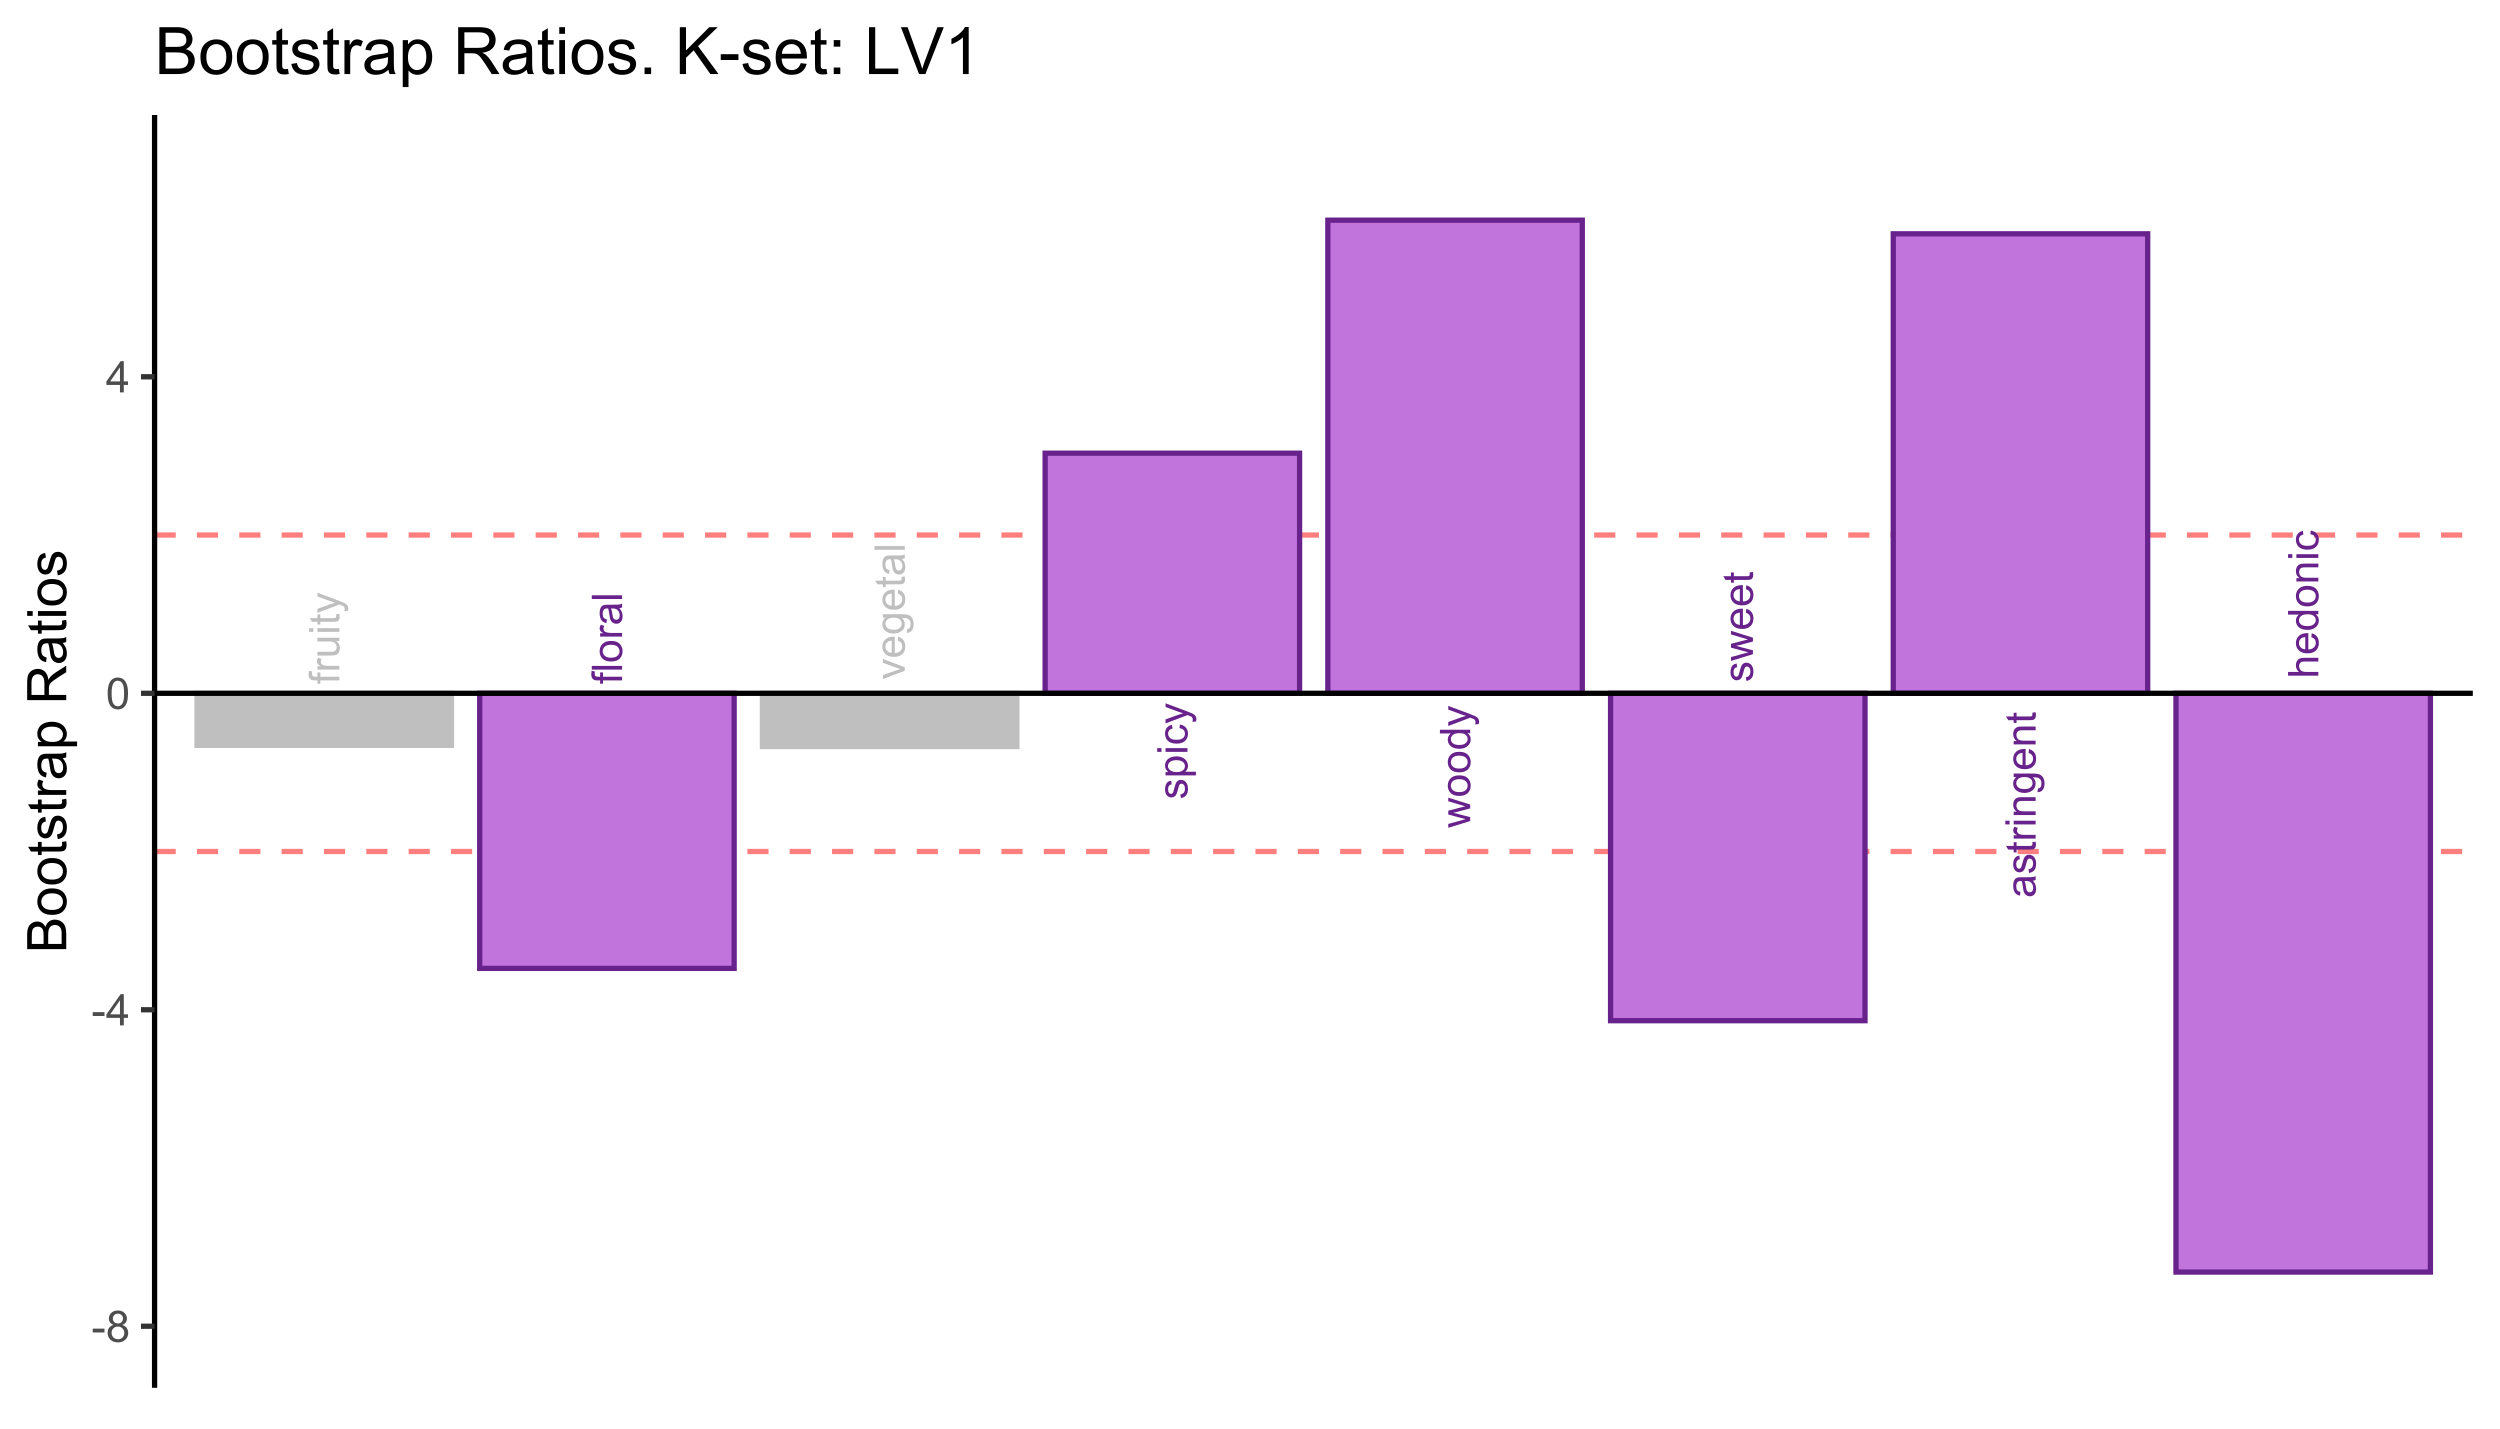 <?xml version="1.0" encoding="UTF-8"?>
<svg xmlns="http://www.w3.org/2000/svg" xmlns:xlink="http://www.w3.org/1999/xlink" width="504pt" height="288pt" viewBox="0 0 504 288" version="1.1">
<defs>
<g>
<symbol overflow="visible" id="glyph0-0">
<path style="stroke:none;" d="M 0 -1.066 L -5.336 -1.066 L -5.336 -5.336 L 0 -5.336 Z M -0.133 -1.199 L -0.133 -5.203 L -5.203 -5.203 L -5.203 -1.199 Z M -0.133 -1.199 "/>
</symbol>
<symbol overflow="visible" id="glyph0-1">
<path style="stroke:none;" d="M 0 -0.742 L -3.844 -0.742 L -3.844 -0.078 L -4.426 -0.078 L -4.426 -0.742 L -4.898 -0.742 C -5.195 -0.738 -5.414 -0.766 -5.559 -0.82 C -5.75 -0.891 -5.906 -1.016 -6.031 -1.203 C -6.148 -1.383 -6.211 -1.641 -6.215 -1.969 C -6.211 -2.18 -6.188 -2.41 -6.141 -2.668 L -5.484 -2.555 C -5.512 -2.398 -5.523 -2.25 -5.527 -2.113 C -5.523 -1.883 -5.477 -1.723 -5.379 -1.629 C -5.281 -1.535 -5.098 -1.488 -4.836 -1.488 L -4.426 -1.488 L -4.426 -2.352 L -3.844 -2.352 L -3.844 -1.488 L 0 -1.488 Z M 0 -0.742 "/>
</symbol>
<symbol overflow="visible" id="glyph0-2">
<path style="stroke:none;" d="M 0 -0.555 L -4.426 -0.555 L -4.426 -1.23 L -3.754 -1.23 C -4.066 -1.402 -4.273 -1.559 -4.375 -1.707 C -4.473 -1.848 -4.523 -2.008 -4.527 -2.188 C -4.523 -2.438 -4.441 -2.695 -4.285 -2.961 L -3.59 -2.699 C -3.695 -2.516 -3.75 -2.332 -3.75 -2.152 C -3.75 -1.984 -3.699 -1.836 -3.602 -1.707 C -3.504 -1.574 -3.367 -1.484 -3.191 -1.43 C -2.922 -1.344 -2.629 -1.301 -2.316 -1.305 L 0 -1.305 Z M 0 -0.555 "/>
</symbol>
<symbol overflow="visible" id="glyph0-3">
<path style="stroke:none;" d="M 0 -3.465 L -0.648 -3.465 C -0.148 -3.113 0.098 -2.645 0.102 -2.059 C 0.098 -1.793 0.051 -1.551 -0.047 -1.328 C -0.148 -1.098 -0.273 -0.93 -0.426 -0.824 C -0.578 -0.711 -0.766 -0.633 -0.984 -0.594 C -1.129 -0.559 -1.359 -0.543 -1.684 -0.547 L -4.426 -0.547 L -4.426 -1.297 L -1.973 -1.297 C -1.578 -1.293 -1.312 -1.309 -1.18 -1.344 C -0.977 -1.387 -0.824 -1.488 -0.715 -1.641 C -0.602 -1.793 -0.543 -1.98 -0.547 -2.207 C -0.543 -2.43 -0.602 -2.641 -0.719 -2.84 C -0.832 -3.035 -0.988 -3.176 -1.188 -3.258 C -1.387 -3.34 -1.676 -3.379 -2.055 -3.383 L -4.426 -3.383 L -4.426 -4.133 L 0 -4.133 Z M 0 -3.465 "/>
</symbol>
<symbol overflow="visible" id="glyph0-4">
<path style="stroke:none;" d="M -5.246 -0.566 L -6.109 -0.566 L -6.109 -1.316 L -5.246 -1.316 Z M 0 -0.566 L -4.426 -0.566 L -4.426 -1.316 L 0 -1.316 Z M 0 -0.566 "/>
</symbol>
<symbol overflow="visible" id="glyph0-5">
<path style="stroke:none;" d="M -0.672 -2.199 L -0.008 -2.309 C 0.039 -2.098 0.059 -1.906 0.059 -1.742 C 0.059 -1.465 0.016 -1.254 -0.07 -1.105 C -0.156 -0.953 -0.27 -0.848 -0.41 -0.789 C -0.551 -0.727 -0.844 -0.695 -1.297 -0.699 L -3.844 -0.699 L -3.844 -0.148 L -4.426 -0.148 L -4.426 -0.699 L -5.523 -0.699 L -5.973 -1.445 L -4.426 -1.445 L -4.426 -2.199 L -3.844 -2.199 L -3.844 -1.445 L -1.254 -1.445 C -1.039 -1.441 -0.898 -1.453 -0.84 -1.484 C -0.777 -1.508 -0.73 -1.551 -0.695 -1.613 C -0.656 -1.668 -0.637 -1.754 -0.641 -1.871 C -0.637 -1.949 -0.648 -2.059 -0.672 -2.199 Z M -0.672 -2.199 "/>
</symbol>
<symbol overflow="visible" id="glyph0-6">
<path style="stroke:none;" d="M 1.703 -0.531 L 1 -0.445 C 1.043 -0.609 1.066 -0.75 1.066 -0.875 C 1.066 -1.039 1.035 -1.172 0.98 -1.273 C 0.922 -1.371 0.848 -1.453 0.75 -1.52 C 0.672 -1.566 0.484 -1.645 0.191 -1.75 C 0.148 -1.762 0.086 -1.785 0.008 -1.816 L -4.426 -0.137 L -4.426 -0.945 L -1.863 -1.867 C -1.535 -1.984 -1.191 -2.09 -0.836 -2.188 C -1.18 -2.27 -1.516 -2.375 -1.848 -2.496 L -4.426 -3.441 L -4.426 -4.191 L 0.074 -2.508 C 0.559 -2.328 0.895 -2.188 1.078 -2.09 C 1.324 -1.953 1.504 -1.801 1.621 -1.629 C 1.734 -1.457 1.793 -1.25 1.797 -1.012 C 1.793 -0.867 1.762 -0.707 1.703 -0.531 Z M 1.703 -0.531 "/>
</symbol>
<symbol overflow="visible" id="glyph0-7">
<path style="stroke:none;" d="M 0 -0.547 L -6.109 -0.547 L -6.109 -1.297 L 0 -1.297 Z M 0 -0.547 "/>
</symbol>
<symbol overflow="visible" id="glyph0-8">
<path style="stroke:none;" d="M -2.215 -0.285 C -3.031 -0.281 -3.637 -0.508 -4.035 -0.969 C -4.359 -1.344 -4.523 -1.809 -4.527 -2.359 C -4.523 -2.965 -4.324 -3.461 -3.93 -3.852 C -3.527 -4.234 -2.977 -4.43 -2.277 -4.43 C -1.703 -4.43 -1.254 -4.344 -0.93 -4.172 C -0.602 -4 -0.348 -3.75 -0.168 -3.426 C 0.012 -3.098 0.098 -2.742 0.102 -2.359 C 0.098 -1.738 -0.098 -1.238 -0.496 -0.855 C -0.891 -0.473 -1.465 -0.281 -2.215 -0.285 Z M -2.215 -1.055 C -1.645 -1.055 -1.219 -1.176 -0.938 -1.426 C -0.656 -1.668 -0.516 -1.98 -0.516 -2.359 C -0.516 -2.73 -0.656 -3.039 -0.941 -3.289 C -1.223 -3.531 -1.656 -3.656 -2.238 -3.66 C -2.785 -3.656 -3.199 -3.531 -3.48 -3.285 C -3.762 -3.035 -3.902 -2.727 -3.906 -2.359 C -3.902 -1.98 -3.762 -1.668 -3.484 -1.426 C -3.199 -1.176 -2.777 -1.055 -2.215 -1.055 Z M -2.215 -1.055 "/>
</symbol>
<symbol overflow="visible" id="glyph0-9">
<path style="stroke:none;" d="M -0.547 -3.449 C -0.305 -3.172 -0.137 -2.906 -0.043 -2.648 C 0.055 -2.391 0.098 -2.113 0.102 -1.82 C 0.098 -1.332 -0.016 -0.957 -0.254 -0.699 C -0.488 -0.434 -0.793 -0.305 -1.168 -0.309 C -1.379 -0.305 -1.578 -0.355 -1.762 -0.457 C -1.938 -0.555 -2.082 -0.684 -2.191 -0.844 C -2.301 -1 -2.383 -1.18 -2.438 -1.383 C -2.477 -1.531 -2.512 -1.754 -2.551 -2.051 C -2.621 -2.656 -2.707 -3.102 -2.809 -3.387 C -2.91 -3.391 -2.977 -3.391 -3.004 -3.395 C -3.309 -3.391 -3.523 -3.32 -3.652 -3.18 C -3.816 -2.984 -3.902 -2.699 -3.906 -2.324 C -3.902 -1.969 -3.84 -1.707 -3.719 -1.543 C -3.594 -1.371 -3.375 -1.25 -3.062 -1.172 L -3.164 -0.438 C -3.477 -0.504 -3.727 -0.613 -3.922 -0.766 C -4.113 -0.918 -4.266 -1.141 -4.371 -1.43 C -4.473 -1.719 -4.523 -2.051 -4.527 -2.434 C -4.523 -2.809 -4.477 -3.117 -4.391 -3.355 C -4.297 -3.59 -4.188 -3.762 -4.055 -3.875 C -3.922 -3.984 -3.75 -4.062 -3.547 -4.109 C -3.414 -4.133 -3.184 -4.148 -2.855 -4.148 L -1.855 -4.148 C -1.156 -4.148 -0.715 -4.164 -0.531 -4.195 C -0.344 -4.227 -0.168 -4.289 0 -4.383 L 0 -3.602 C -0.156 -3.52 -0.336 -3.469 -0.547 -3.449 Z M -2.223 -3.387 C -2.105 -3.113 -2.012 -2.703 -1.938 -2.164 C -1.891 -1.852 -1.84 -1.633 -1.785 -1.508 C -1.727 -1.375 -1.645 -1.277 -1.543 -1.211 C -1.434 -1.141 -1.316 -1.105 -1.188 -1.109 C -0.984 -1.105 -0.816 -1.184 -0.688 -1.336 C -0.551 -1.484 -0.484 -1.703 -0.488 -2 C -0.484 -2.285 -0.547 -2.543 -0.676 -2.77 C -0.801 -2.992 -0.977 -3.16 -1.195 -3.27 C -1.363 -3.348 -1.613 -3.387 -1.945 -3.387 Z M -2.223 -3.387 "/>
</symbol>
<symbol overflow="visible" id="glyph0-10">
<path style="stroke:none;" d="M 0 -1.793 L -4.426 -0.109 L -4.426 -0.898 L -1.777 -1.852 C -1.488 -1.953 -1.191 -2.047 -0.883 -2.133 C -1.113 -2.199 -1.395 -2.293 -1.727 -2.414 L -4.426 -3.398 L -4.426 -4.168 L 0 -2.492 Z M 0 -1.793 "/>
</symbol>
<symbol overflow="visible" id="glyph0-11">
<path style="stroke:none;" d="M -1.426 -3.594 L -1.328 -4.367 C -0.871 -4.242 -0.52 -4.016 -0.273 -3.688 C -0.023 -3.352 0.098 -2.93 0.102 -2.422 C 0.098 -1.77 -0.098 -1.258 -0.496 -0.879 C -0.895 -0.5 -1.453 -0.309 -2.176 -0.312 C -2.918 -0.309 -3.496 -0.5 -3.91 -0.887 C -4.316 -1.27 -4.523 -1.77 -4.527 -2.379 C -4.523 -2.973 -4.32 -3.457 -3.922 -3.832 C -3.516 -4.207 -2.949 -4.395 -2.223 -4.395 C -2.176 -4.395 -2.109 -4.391 -2.02 -4.391 L -2.02 -1.086 C -1.531 -1.109 -1.16 -1.25 -0.902 -1.5 C -0.645 -1.746 -0.516 -2.055 -0.516 -2.426 C -0.516 -2.699 -0.586 -2.934 -0.73 -3.129 C -0.875 -3.324 -1.105 -3.477 -1.426 -3.594 Z M -2.637 -1.129 L -2.637 -3.602 C -3.008 -3.566 -3.285 -3.473 -3.477 -3.316 C -3.762 -3.078 -3.906 -2.766 -3.91 -2.387 C -3.906 -2.039 -3.793 -1.75 -3.562 -1.52 C -3.332 -1.281 -3.023 -1.152 -2.637 -1.129 Z M -2.637 -1.129 "/>
</symbol>
<symbol overflow="visible" id="glyph0-12">
<path style="stroke:none;" d="M 0.367 -0.426 L 0.477 -1.156 C 0.695 -1.18 0.859 -1.266 0.969 -1.41 C 1.102 -1.594 1.172 -1.848 1.176 -2.172 C 1.172 -2.516 1.102 -2.781 0.965 -2.973 C 0.824 -3.16 0.629 -3.289 0.383 -3.359 C 0.227 -3.395 -0.09 -3.414 -0.578 -3.414 C -0.191 -3.082 0 -2.672 0 -2.188 C 0 -1.574 -0.219 -1.105 -0.656 -0.773 C -1.094 -0.438 -1.621 -0.27 -2.238 -0.273 C -2.66 -0.27 -3.047 -0.348 -3.406 -0.504 C -3.758 -0.656 -4.035 -0.875 -4.234 -1.168 C -4.426 -1.457 -4.523 -1.801 -4.527 -2.191 C -4.523 -2.715 -4.312 -3.145 -3.895 -3.484 L -4.426 -3.484 L -4.426 -4.176 L -0.602 -4.176 C 0.09 -4.172 0.574 -4.102 0.863 -3.965 C 1.148 -3.82 1.379 -3.598 1.547 -3.297 C 1.711 -2.992 1.793 -2.617 1.797 -2.176 C 1.793 -1.645 1.672 -1.219 1.438 -0.895 C 1.195 -0.57 0.84 -0.414 0.367 -0.426 Z M -2.293 -1.047 C -1.707 -1.043 -1.285 -1.156 -1.02 -1.391 C -0.754 -1.617 -0.621 -1.906 -0.621 -2.258 C -0.621 -2.602 -0.754 -2.891 -1.02 -3.125 C -1.285 -3.355 -1.699 -3.473 -2.266 -3.477 C -2.805 -3.473 -3.215 -3.352 -3.492 -3.113 C -3.766 -2.871 -3.902 -2.582 -3.906 -2.246 C -3.902 -1.91 -3.766 -1.629 -3.5 -1.395 C -3.227 -1.16 -2.824 -1.043 -2.293 -1.047 Z M -2.293 -1.047 "/>
</symbol>
<symbol overflow="visible" id="glyph0-13">
<path style="stroke:none;" d="M -1.32 -0.262 L -1.438 -1.004 C -1.137 -1.043 -0.91 -1.16 -0.754 -1.352 C -0.594 -1.539 -0.516 -1.805 -0.516 -2.152 C -0.516 -2.492 -0.586 -2.75 -0.727 -2.918 C -0.867 -3.082 -1.031 -3.164 -1.223 -3.168 C -1.391 -3.164 -1.523 -3.09 -1.621 -2.945 C -1.688 -2.84 -1.773 -2.586 -1.875 -2.18 C -2.012 -1.629 -2.129 -1.246 -2.234 -1.035 C -2.332 -0.82 -2.473 -0.66 -2.656 -0.551 C -2.832 -0.441 -3.031 -0.387 -3.25 -0.387 C -3.445 -0.387 -3.629 -0.43 -3.797 -0.523 C -3.965 -0.609 -4.105 -0.734 -4.219 -0.891 C -4.305 -1.008 -4.375 -1.164 -4.438 -1.367 C -4.492 -1.566 -4.523 -1.785 -4.527 -2.016 C -4.523 -2.363 -4.473 -2.668 -4.375 -2.93 C -4.273 -3.191 -4.137 -3.383 -3.969 -3.512 C -3.797 -3.633 -3.57 -3.723 -3.285 -3.773 L -3.184 -3.039 C -3.41 -3.004 -3.59 -2.906 -3.719 -2.746 C -3.844 -2.586 -3.906 -2.359 -3.91 -2.07 C -3.906 -1.723 -3.852 -1.477 -3.738 -1.332 C -3.621 -1.184 -3.488 -1.113 -3.34 -1.113 C -3.238 -1.113 -3.148 -1.141 -3.074 -1.203 C -2.992 -1.262 -2.926 -1.359 -2.875 -1.492 C -2.848 -1.566 -2.785 -1.789 -2.684 -2.156 C -2.543 -2.684 -2.426 -3.051 -2.336 -3.266 C -2.242 -3.473 -2.109 -3.637 -1.941 -3.758 C -1.766 -3.875 -1.555 -3.938 -1.301 -3.938 C -1.051 -3.938 -0.812 -3.863 -0.594 -3.719 C -0.367 -3.57 -0.195 -3.359 -0.078 -3.086 C 0.043 -2.809 0.098 -2.5 0.102 -2.156 C 0.098 -1.578 -0.02 -1.137 -0.258 -0.84 C -0.496 -0.535 -0.848 -0.344 -1.32 -0.262 Z M -1.32 -0.262 "/>
</symbol>
<symbol overflow="visible" id="glyph0-14">
<path style="stroke:none;" d="M 1.695 -0.562 L -4.426 -0.562 L -4.426 -1.246 L -3.852 -1.246 C -4.07 -1.406 -4.238 -1.59 -4.355 -1.793 C -4.465 -1.996 -4.523 -2.242 -4.527 -2.531 C -4.523 -2.906 -4.426 -3.238 -4.234 -3.531 C -4.035 -3.816 -3.762 -4.035 -3.41 -4.184 C -3.055 -4.332 -2.664 -4.406 -2.246 -4.406 C -1.789 -4.406 -1.383 -4.324 -1.023 -4.16 C -0.66 -3.996 -0.383 -3.758 -0.188 -3.453 C 0.004 -3.141 0.098 -2.816 0.102 -2.477 C 0.098 -2.223 0.051 -1.996 -0.055 -1.801 C -0.156 -1.598 -0.293 -1.438 -0.457 -1.312 L 1.695 -1.312 Z M -2.188 -1.242 C -1.613 -1.242 -1.191 -1.355 -0.922 -1.586 C -0.648 -1.816 -0.516 -2.098 -0.516 -2.426 C -0.516 -2.758 -0.656 -3.043 -0.938 -3.281 C -1.219 -3.516 -1.656 -3.633 -2.25 -3.637 C -2.812 -3.633 -3.234 -3.516 -3.516 -3.289 C -3.797 -3.055 -3.938 -2.781 -3.938 -2.461 C -3.938 -2.141 -3.785 -1.855 -3.488 -1.609 C -3.188 -1.363 -2.754 -1.242 -2.188 -1.242 Z M -2.188 -1.242 "/>
</symbol>
<symbol overflow="visible" id="glyph0-15">
<path style="stroke:none;" d="M -1.621 -3.449 L -1.527 -4.188 C -1.016 -4.105 -0.617 -3.898 -0.328 -3.566 C -0.043 -3.234 0.098 -2.828 0.102 -2.348 C 0.098 -1.738 -0.098 -1.25 -0.492 -0.883 C -0.887 -0.512 -1.453 -0.328 -2.195 -0.332 C -2.672 -0.328 -3.09 -0.406 -3.449 -0.57 C -3.805 -0.727 -4.074 -0.969 -4.258 -1.293 C -4.434 -1.617 -4.523 -1.969 -4.527 -2.352 C -4.523 -2.828 -4.402 -3.223 -4.16 -3.527 C -3.918 -3.832 -3.57 -4.027 -3.125 -4.117 L -3.012 -3.387 C -3.309 -3.316 -3.531 -3.191 -3.684 -3.02 C -3.832 -2.84 -3.906 -2.629 -3.91 -2.379 C -3.906 -2 -3.773 -1.691 -3.504 -1.457 C -3.23 -1.219 -2.801 -1.102 -2.219 -1.105 C -1.621 -1.102 -1.188 -1.215 -0.918 -1.445 C -0.648 -1.672 -0.516 -1.969 -0.516 -2.34 C -0.516 -2.629 -0.605 -2.875 -0.785 -3.074 C -0.965 -3.27 -1.242 -3.395 -1.621 -3.449 Z M -1.621 -3.449 "/>
</symbol>
<symbol overflow="visible" id="glyph0-16">
<path style="stroke:none;" d="M 0 -1.379 L -4.426 -0.023 L -4.426 -0.801 L -1.871 -1.504 L -0.922 -1.766 C -0.965 -1.773 -1.27 -1.852 -1.832 -1.996 L -4.426 -2.699 L -4.426 -3.473 L -1.859 -4.133 L -1.012 -4.355 L -1.867 -4.609 L -4.426 -5.367 L -4.426 -6.098 L 0 -4.715 L 0 -3.934 L -2.652 -3.23 L -3.406 -3.059 L 0 -2.164 Z M 0 -1.379 "/>
</symbol>
<symbol overflow="visible" id="glyph0-17">
<path style="stroke:none;" d="M 0 -3.434 L -0.559 -3.434 C -0.117 -3.152 0.098 -2.738 0.102 -2.195 C 0.098 -1.84 0.004 -1.516 -0.191 -1.223 C -0.383 -0.926 -0.656 -0.695 -1.008 -0.535 C -1.355 -0.371 -1.754 -0.293 -2.207 -0.293 C -2.648 -0.293 -3.051 -0.363 -3.41 -0.512 C -3.77 -0.656 -4.043 -0.879 -4.238 -1.176 C -4.426 -1.469 -4.523 -1.797 -4.527 -2.164 C -4.523 -2.426 -4.465 -2.664 -4.355 -2.875 C -4.238 -3.082 -4.094 -3.25 -3.918 -3.383 L -6.109 -3.383 L -6.109 -4.129 L 0 -4.129 Z M -2.207 -1.062 C -1.641 -1.059 -1.219 -1.18 -0.938 -1.422 C -0.656 -1.66 -0.516 -1.941 -0.516 -2.266 C -0.516 -2.59 -0.648 -2.867 -0.918 -3.102 C -1.184 -3.328 -1.594 -3.445 -2.145 -3.445 C -2.75 -3.445 -3.195 -3.328 -3.48 -3.094 C -3.762 -2.859 -3.902 -2.57 -3.906 -2.234 C -3.902 -1.898 -3.766 -1.621 -3.496 -1.398 C -3.223 -1.172 -2.793 -1.059 -2.207 -1.062 Z M -2.207 -1.062 "/>
</symbol>
<symbol overflow="visible" id="glyph0-18">
<path style="stroke:none;" d="M 0 -0.562 L -4.426 -0.562 L -4.426 -1.238 L -3.797 -1.238 C -4.281 -1.559 -4.523 -2.031 -4.527 -2.648 C -4.523 -2.914 -4.477 -3.156 -4.383 -3.383 C -4.285 -3.602 -4.156 -3.77 -4.004 -3.883 C -3.848 -3.992 -3.664 -4.07 -3.449 -4.117 C -3.309 -4.145 -3.066 -4.16 -2.723 -4.16 L 0 -4.16 L 0 -3.41 L -2.691 -3.41 C -2.996 -3.41 -3.227 -3.379 -3.379 -3.32 C -3.527 -3.262 -3.648 -3.16 -3.738 -3.012 C -3.828 -2.863 -3.871 -2.688 -3.875 -2.488 C -3.871 -2.164 -3.77 -1.887 -3.57 -1.66 C -3.367 -1.426 -2.984 -1.312 -2.418 -1.312 L 0 -1.312 Z M 0 -0.562 "/>
</symbol>
<symbol overflow="visible" id="glyph0-19">
<path style="stroke:none;" d="M 0 -0.562 L -6.109 -0.562 L -6.109 -1.312 L -3.918 -1.312 C -4.32 -1.664 -4.523 -2.105 -4.527 -2.637 C -4.523 -2.965 -4.457 -3.25 -4.332 -3.492 C -4.199 -3.734 -4.023 -3.906 -3.797 -4.012 C -3.57 -4.113 -3.238 -4.164 -2.805 -4.168 L 0 -4.168 L 0 -3.418 L -2.805 -3.418 C -3.176 -3.414 -3.449 -3.332 -3.621 -3.172 C -3.793 -3.008 -3.879 -2.781 -3.879 -2.484 C -3.879 -2.262 -3.82 -2.051 -3.707 -1.855 C -3.59 -1.656 -3.434 -1.516 -3.238 -1.438 C -3.039 -1.352 -2.766 -1.312 -2.422 -1.312 L 0 -1.312 Z M 0 -0.562 "/>
</symbol>
<symbol overflow="visible" id="glyph1-0">
<path style="stroke:none;" d="M 1.102 0 L 1.102 -5.5 L 5.5 -5.5 L 5.5 0 Z M 1.238 -0.137 L 5.363 -0.137 L 5.363 -5.363 L 1.238 -5.363 Z M 1.238 -0.137 "/>
</symbol>
<symbol overflow="visible" id="glyph1-1">
<path style="stroke:none;" d="M 0.281 -1.891 L 0.281 -2.668 L 2.656 -2.668 L 2.656 -1.891 Z M 0.281 -1.891 "/>
</symbol>
<symbol overflow="visible" id="glyph1-2">
<path style="stroke:none;" d="M 1.555 -3.418 C 1.23 -3.531 0.992 -3.699 0.84 -3.918 C 0.684 -4.133 0.609 -4.395 0.609 -4.699 C 0.609 -5.156 0.773 -5.539 1.102 -5.855 C 1.43 -6.164 1.867 -6.32 2.418 -6.324 C 2.969 -6.32 3.41 -6.16 3.746 -5.844 C 4.078 -5.523 4.246 -5.137 4.25 -4.68 C 4.246 -4.387 4.172 -4.133 4.02 -3.918 C 3.863 -3.699 3.629 -3.531 3.32 -3.418 C 3.707 -3.285 4 -3.082 4.203 -2.805 C 4.402 -2.52 4.504 -2.184 4.508 -1.801 C 4.504 -1.258 4.312 -0.805 3.934 -0.441 C 3.551 -0.074 3.051 0.105 2.434 0.109 C 1.809 0.105 1.309 -0.074 0.926 -0.441 C 0.543 -0.809 0.352 -1.27 0.355 -1.82 C 0.352 -2.23 0.457 -2.574 0.668 -2.852 C 0.875 -3.125 1.168 -3.312 1.555 -3.418 Z M 1.402 -4.727 C 1.398 -4.426 1.496 -4.184 1.688 -3.996 C 1.879 -3.805 2.129 -3.707 2.438 -3.711 C 2.734 -3.707 2.977 -3.801 3.168 -3.992 C 3.355 -4.176 3.449 -4.406 3.453 -4.684 C 3.449 -4.965 3.352 -5.203 3.16 -5.398 C 2.961 -5.586 2.719 -5.684 2.43 -5.688 C 2.129 -5.684 1.883 -5.59 1.691 -5.402 C 1.496 -5.215 1.398 -4.988 1.402 -4.727 Z M 1.152 -1.816 C 1.148 -1.598 1.199 -1.383 1.309 -1.176 C 1.41 -0.969 1.566 -0.809 1.773 -0.695 C 1.98 -0.582 2.203 -0.527 2.441 -0.527 C 2.809 -0.527 3.113 -0.645 3.355 -0.883 C 3.594 -1.121 3.715 -1.426 3.719 -1.793 C 3.715 -2.164 3.59 -2.469 3.344 -2.715 C 3.094 -2.957 2.785 -3.082 2.414 -3.082 C 2.051 -3.082 1.75 -2.961 1.512 -2.719 C 1.27 -2.477 1.148 -2.176 1.152 -1.816 Z M 1.152 -1.816 "/>
</symbol>
<symbol overflow="visible" id="glyph1-3">
<path style="stroke:none;" d="M 2.844 0 L 2.844 -1.508 L 0.113 -1.508 L 0.113 -2.219 L 2.988 -6.301 L 3.617 -6.301 L 3.617 -2.219 L 4.469 -2.219 L 4.469 -1.508 L 3.617 -1.508 L 3.617 0 Z M 2.844 -2.219 L 2.844 -5.059 L 0.871 -2.219 Z M 2.844 -2.219 "/>
</symbol>
<symbol overflow="visible" id="glyph1-4">
<path style="stroke:none;" d="M 0.367 -3.105 C 0.363 -3.848 0.438 -4.445 0.594 -4.902 C 0.742 -5.355 0.973 -5.707 1.277 -5.953 C 1.578 -6.199 1.957 -6.32 2.418 -6.324 C 2.754 -6.32 3.051 -6.254 3.309 -6.121 C 3.562 -5.984 3.773 -5.789 3.938 -5.531 C 4.102 -5.273 4.23 -4.961 4.328 -4.594 C 4.422 -4.227 4.469 -3.73 4.473 -3.105 C 4.469 -2.367 4.395 -1.77 4.242 -1.316 C 4.09 -0.859 3.863 -0.508 3.562 -0.262 C 3.258 -0.016 2.875 0.105 2.418 0.109 C 1.809 0.105 1.332 -0.109 0.988 -0.547 C 0.57 -1.066 0.363 -1.922 0.367 -3.105 Z M 1.16 -3.105 C 1.16 -2.07 1.281 -1.379 1.523 -1.039 C 1.766 -0.695 2.062 -0.527 2.418 -0.527 C 2.773 -0.527 3.074 -0.699 3.316 -1.043 C 3.559 -1.387 3.68 -2.074 3.68 -3.105 C 3.68 -4.145 3.559 -4.832 3.316 -5.172 C 3.074 -5.512 2.77 -5.684 2.41 -5.684 C 2.051 -5.684 1.77 -5.531 1.559 -5.234 C 1.293 -4.844 1.16 -4.137 1.16 -3.105 Z M 1.16 -3.105 "/>
</symbol>
<symbol overflow="visible" id="glyph2-0">
<path style="stroke:none;" d="M 0 -1.375 L -6.875 -1.375 L -6.875 -6.875 L 0 -6.875 Z M -0.172 -1.547 L -0.172 -6.703 L -6.703 -6.703 L -6.703 -1.547 Z M -0.172 -1.547 "/>
</symbol>
<symbol overflow="visible" id="glyph2-1">
<path style="stroke:none;" d="M 0 -0.805 L -7.875 -0.805 L -7.875 -3.762 C -7.875 -4.363 -7.793 -4.844 -7.633 -5.207 C -7.473 -5.57 -7.227 -5.855 -6.898 -6.062 C -6.562 -6.266 -6.219 -6.367 -5.859 -6.371 C -5.523 -6.367 -5.207 -6.277 -4.91 -6.094 C -4.613 -5.91 -4.371 -5.633 -4.188 -5.27 C -4.047 -5.742 -3.809 -6.109 -3.473 -6.367 C -3.133 -6.621 -2.734 -6.75 -2.281 -6.75 C -1.91 -6.75 -1.57 -6.672 -1.254 -6.516 C -0.934 -6.359 -0.688 -6.168 -0.52 -5.941 C -0.344 -5.711 -0.215 -5.422 -0.129 -5.078 C -0.043 -4.73 0 -4.309 0 -3.809 Z M -4.566 -1.848 L -4.566 -3.551 C -4.562 -4.012 -4.594 -4.34 -4.656 -4.543 C -4.73 -4.805 -4.859 -5.004 -5.047 -5.141 C -5.227 -5.273 -5.457 -5.344 -5.734 -5.344 C -5.996 -5.344 -6.227 -5.281 -6.426 -5.156 C -6.625 -5.031 -6.762 -4.852 -6.836 -4.617 C -6.906 -4.383 -6.941 -3.984 -6.945 -3.422 L -6.945 -1.848 Z M -0.93 -1.848 L -0.93 -3.809 C -0.926 -4.145 -0.938 -4.379 -0.965 -4.516 C -1.008 -4.754 -1.078 -4.953 -1.18 -5.117 C -1.277 -5.273 -1.426 -5.406 -1.617 -5.516 C -1.809 -5.617 -2.027 -5.672 -2.281 -5.672 C -2.57 -5.672 -2.828 -5.594 -3.047 -5.445 C -3.262 -5.289 -3.414 -5.082 -3.504 -4.82 C -3.59 -4.551 -3.633 -4.168 -3.637 -3.668 L -3.637 -1.848 Z M -0.93 -1.848 "/>
</symbol>
<symbol overflow="visible" id="glyph2-2">
<path style="stroke:none;" d="M -2.852 -0.367 C -3.906 -0.363 -4.688 -0.656 -5.199 -1.246 C -5.617 -1.734 -5.828 -2.332 -5.832 -3.039 C -5.828 -3.82 -5.574 -4.461 -5.062 -4.961 C -4.547 -5.457 -3.836 -5.707 -2.934 -5.711 C -2.195 -5.707 -1.617 -5.598 -1.199 -5.379 C -0.777 -5.156 -0.449 -4.832 -0.219 -4.414 C 0.016 -3.992 0.129 -3.535 0.129 -3.039 C 0.129 -2.238 -0.125 -1.594 -0.637 -1.105 C -1.148 -0.609 -1.887 -0.363 -2.852 -0.367 Z M -2.852 -1.359 C -2.121 -1.359 -1.574 -1.516 -1.211 -1.836 C -0.844 -2.152 -0.66 -2.555 -0.664 -3.039 C -0.66 -3.516 -0.844 -3.914 -1.211 -4.234 C -1.574 -4.551 -2.133 -4.711 -2.883 -4.715 C -3.586 -4.711 -4.117 -4.551 -4.484 -4.234 C -4.844 -3.91 -5.027 -3.512 -5.031 -3.039 C -5.027 -2.555 -4.848 -2.152 -4.488 -1.836 C -4.129 -1.516 -3.582 -1.359 -2.852 -1.359 Z M -2.852 -1.359 "/>
</symbol>
<symbol overflow="visible" id="glyph2-3">
<path style="stroke:none;" d="M -0.863 -2.836 L -0.012 -2.977 C 0.043 -2.703 0.07 -2.457 0.074 -2.246 C 0.07 -1.891 0.02 -1.621 -0.09 -1.43 C -0.199 -1.234 -0.348 -1.098 -0.527 -1.02 C -0.707 -0.941 -1.086 -0.902 -1.672 -0.902 L -4.953 -0.902 L -4.953 -0.195 L -5.703 -0.195 L -5.703 -0.902 L -7.117 -0.902 L -7.695 -1.863 L -5.703 -1.863 L -5.703 -2.836 L -4.953 -2.836 L -4.953 -1.863 L -1.617 -1.863 C -1.34 -1.863 -1.16 -1.879 -1.082 -1.914 C -1 -1.945 -0.938 -2 -0.895 -2.078 C -0.848 -2.152 -0.824 -2.262 -0.828 -2.41 C -0.824 -2.516 -0.836 -2.66 -0.863 -2.836 Z M -0.863 -2.836 "/>
</symbol>
<symbol overflow="visible" id="glyph2-4">
<path style="stroke:none;" d="M -1.703 -0.34 L -1.852 -1.293 C -1.469 -1.344 -1.172 -1.492 -0.969 -1.742 C -0.762 -1.984 -0.66 -2.328 -0.664 -2.773 C -0.66 -3.211 -0.75 -3.539 -0.934 -3.758 C -1.113 -3.969 -1.328 -4.078 -1.574 -4.082 C -1.789 -4.078 -1.961 -3.984 -2.09 -3.797 C -2.172 -3.664 -2.281 -3.332 -2.418 -2.809 C -2.594 -2.098 -2.75 -1.609 -2.883 -1.336 C -3.012 -1.062 -3.191 -0.852 -3.422 -0.711 C -3.652 -0.566 -3.906 -0.496 -4.188 -0.5 C -4.441 -0.496 -4.676 -0.555 -4.895 -0.672 C -5.105 -0.785 -5.289 -0.945 -5.438 -1.148 C -5.547 -1.297 -5.637 -1.5 -5.715 -1.762 C -5.789 -2.02 -5.828 -2.301 -5.832 -2.602 C -5.828 -3.047 -5.766 -3.438 -5.637 -3.777 C -5.508 -4.113 -5.332 -4.363 -5.113 -4.527 C -4.891 -4.688 -4.598 -4.797 -4.234 -4.859 L -4.102 -3.914 C -4.395 -3.871 -4.621 -3.746 -4.789 -3.543 C -4.953 -3.336 -5.039 -3.043 -5.039 -2.668 C -5.039 -2.223 -4.965 -1.906 -4.816 -1.719 C -4.668 -1.523 -4.496 -1.43 -4.301 -1.434 C -4.176 -1.43 -4.062 -1.469 -3.965 -1.551 C -3.859 -1.629 -3.773 -1.754 -3.707 -1.922 C -3.668 -2.016 -3.586 -2.301 -3.461 -2.777 C -3.273 -3.461 -3.121 -3.938 -3.008 -4.207 C -2.891 -4.477 -2.723 -4.688 -2.5 -4.844 C -2.277 -4.996 -2.004 -5.074 -1.676 -5.074 C -1.352 -5.074 -1.047 -4.98 -0.766 -4.793 C -0.48 -4.605 -0.262 -4.332 -0.105 -3.98 C 0.051 -3.621 0.129 -3.223 0.129 -2.777 C 0.129 -2.035 -0.023 -1.469 -0.332 -1.082 C -0.641 -0.691 -1.098 -0.445 -1.703 -0.34 Z M -1.703 -0.34 "/>
</symbol>
<symbol overflow="visible" id="glyph2-5">
<path style="stroke:none;" d="M 0 -0.715 L -5.703 -0.715 L -5.703 -1.586 L -4.84 -1.586 C -5.242 -1.805 -5.508 -2.008 -5.637 -2.199 C -5.766 -2.383 -5.828 -2.59 -5.832 -2.82 C -5.828 -3.141 -5.727 -3.473 -5.523 -3.812 L -4.625 -3.48 C -4.762 -3.242 -4.832 -3.004 -4.836 -2.773 C -4.832 -2.555 -4.77 -2.363 -4.645 -2.199 C -4.516 -2.027 -4.34 -1.91 -4.113 -1.844 C -3.77 -1.73 -3.391 -1.676 -2.984 -1.68 L 0 -1.68 Z M 0 -0.715 "/>
</symbol>
<symbol overflow="visible" id="glyph2-6">
<path style="stroke:none;" d="M -0.703 -4.445 C -0.398 -4.086 -0.184 -3.742 -0.059 -3.414 C 0.066 -3.082 0.129 -2.727 0.129 -2.348 C 0.129 -1.719 -0.023 -1.238 -0.328 -0.902 C -0.633 -0.566 -1.023 -0.398 -1.504 -0.398 C -1.781 -0.398 -2.035 -0.461 -2.27 -0.586 C -2.496 -0.711 -2.684 -0.875 -2.824 -1.086 C -2.965 -1.289 -3.07 -1.523 -3.141 -1.785 C -3.191 -1.969 -3.238 -2.254 -3.289 -2.641 C -3.375 -3.418 -3.488 -3.992 -3.621 -4.367 C -3.754 -4.367 -3.836 -4.371 -3.871 -4.371 C -4.266 -4.371 -4.543 -4.277 -4.703 -4.098 C -4.918 -3.848 -5.027 -3.48 -5.031 -2.996 C -5.027 -2.539 -4.949 -2.203 -4.793 -1.988 C -4.633 -1.77 -4.352 -1.609 -3.949 -1.508 L -4.078 -0.562 C -4.48 -0.648 -4.805 -0.789 -5.055 -0.988 C -5.301 -1.184 -5.492 -1.469 -5.629 -1.844 C -5.762 -2.215 -5.828 -2.645 -5.832 -3.137 C -5.828 -3.621 -5.773 -4.02 -5.66 -4.324 C -5.543 -4.629 -5.398 -4.852 -5.227 -4.996 C -5.055 -5.137 -4.836 -5.238 -4.57 -5.297 C -4.406 -5.328 -4.109 -5.344 -3.68 -5.344 L -2.391 -5.344 C -1.492 -5.344 -0.922 -5.363 -0.684 -5.406 C -0.445 -5.445 -0.219 -5.527 0 -5.648 L 0 -4.641 C -0.199 -4.539 -0.434 -4.473 -0.703 -4.445 Z M -2.863 -4.367 C -2.719 -4.012 -2.598 -3.488 -2.496 -2.789 C -2.438 -2.391 -2.371 -2.109 -2.301 -1.945 C -2.227 -1.781 -2.121 -1.652 -1.988 -1.562 C -1.848 -1.473 -1.695 -1.43 -1.531 -1.43 C -1.27 -1.43 -1.055 -1.527 -0.887 -1.723 C -0.711 -1.918 -0.625 -2.203 -0.629 -2.578 C -0.625 -2.949 -0.707 -3.277 -0.871 -3.57 C -1.031 -3.859 -1.254 -4.074 -1.543 -4.211 C -1.754 -4.312 -2.078 -4.363 -2.508 -4.367 Z M -2.863 -4.367 "/>
</symbol>
<symbol overflow="visible" id="glyph2-7">
<path style="stroke:none;" d="M 2.188 -0.727 L -5.703 -0.727 L -5.703 -1.605 L -4.961 -1.605 C -5.25 -1.812 -5.469 -2.047 -5.613 -2.309 C -5.758 -2.57 -5.828 -2.887 -5.832 -3.262 C -5.828 -3.746 -5.703 -4.176 -5.457 -4.551 C -5.203 -4.922 -4.852 -5.203 -4.395 -5.391 C -3.938 -5.578 -3.438 -5.672 -2.895 -5.676 C -2.309 -5.672 -1.781 -5.566 -1.316 -5.359 C -0.848 -5.148 -0.488 -4.844 -0.242 -4.449 C 0.008 -4.047 0.129 -3.629 0.129 -3.191 C 0.129 -2.867 0.062 -2.578 -0.074 -2.32 C -0.207 -2.062 -0.379 -1.852 -0.59 -1.691 L 2.188 -1.691 Z M -2.82 -1.602 C -2.082 -1.598 -1.539 -1.746 -1.191 -2.047 C -0.836 -2.34 -0.66 -2.699 -0.664 -3.125 C -0.66 -3.551 -0.844 -3.918 -1.211 -4.227 C -1.574 -4.531 -2.137 -4.688 -2.898 -4.688 C -3.625 -4.688 -4.168 -4.535 -4.531 -4.238 C -4.891 -3.938 -5.074 -3.582 -5.074 -3.168 C -5.074 -2.754 -4.879 -2.391 -4.496 -2.074 C -4.109 -1.758 -3.551 -1.598 -2.82 -1.602 Z M -2.82 -1.602 "/>
</symbol>
<symbol overflow="visible" id="glyph2-8">
<path style="stroke:none;" d=""/>
</symbol>
<symbol overflow="visible" id="glyph2-9">
<path style="stroke:none;" d="M 0 -0.863 L -7.875 -0.863 L -7.875 -4.355 C -7.875 -5.055 -7.801 -5.59 -7.66 -5.957 C -7.516 -6.32 -7.266 -6.613 -6.91 -6.832 C -6.551 -7.051 -6.156 -7.16 -5.727 -7.16 C -5.164 -7.16 -4.695 -6.977 -4.312 -6.617 C -3.93 -6.25 -3.684 -5.691 -3.582 -4.941 C -3.445 -5.215 -3.316 -5.426 -3.191 -5.57 C -2.906 -5.871 -2.559 -6.16 -2.145 -6.434 L 0 -7.805 L 0 -6.492 L -1.637 -5.453 C -2.105 -5.145 -2.469 -4.895 -2.723 -4.699 C -2.969 -4.504 -3.145 -4.328 -3.246 -4.172 C -3.348 -4.016 -3.418 -3.855 -3.457 -3.695 C -3.48 -3.574 -3.492 -3.383 -3.496 -3.117 L -3.496 -1.906 L 0 -1.906 Z M -4.398 -1.906 L -4.398 -4.148 C -4.395 -4.621 -4.445 -4.992 -4.547 -5.262 C -4.645 -5.531 -4.801 -5.734 -5.02 -5.875 C -5.234 -6.012 -5.469 -6.082 -5.727 -6.086 C -6.094 -6.082 -6.402 -5.945 -6.645 -5.68 C -6.883 -5.406 -7 -4.98 -7.004 -4.398 L -7.004 -1.906 Z M -4.398 -1.906 "/>
</symbol>
<symbol overflow="visible" id="glyph2-10">
<path style="stroke:none;" d="M -6.762 -0.73 L -7.875 -0.73 L -7.875 -1.699 L -6.762 -1.699 Z M 0 -0.73 L -5.703 -0.73 L -5.703 -1.699 L 0 -1.695 Z M 0 -0.73 "/>
</symbol>
<symbol overflow="visible" id="glyph3-0">
<path style="stroke:none;" d="M 1.648 0 L 1.648 -8.25 L 8.25 -8.25 L 8.25 0 Z M 1.855 -0.207 L 8.043 -0.207 L 8.043 -8.043 L 1.855 -8.043 Z M 1.855 -0.207 "/>
</symbol>
<symbol overflow="visible" id="glyph3-1">
<path style="stroke:none;" d="M 0.969 0 L 0.969 -9.449 L 4.512 -9.449 C 5.23 -9.445 5.809 -9.348 6.246 -9.16 C 6.684 -8.965 7.023 -8.672 7.273 -8.277 C 7.516 -7.879 7.641 -7.465 7.645 -7.031 C 7.641 -6.625 7.531 -6.242 7.316 -5.891 C 7.094 -5.531 6.762 -5.246 6.324 -5.027 C 6.891 -4.859 7.332 -4.57 7.641 -4.168 C 7.945 -3.762 8.098 -3.285 8.102 -2.738 C 8.098 -2.293 8.004 -1.883 7.82 -1.504 C 7.629 -1.121 7.398 -0.828 7.125 -0.625 C 6.852 -0.418 6.508 -0.262 6.094 -0.156 C 5.68 -0.051 5.172 0 4.57 0 Z M 2.219 -5.477 L 4.262 -5.477 C 4.812 -5.473 5.211 -5.512 5.453 -5.59 C 5.77 -5.684 6.008 -5.84 6.172 -6.059 C 6.328 -6.277 6.41 -6.551 6.414 -6.883 C 6.41 -7.195 6.336 -7.473 6.188 -7.711 C 6.035 -7.949 5.82 -8.109 5.543 -8.199 C 5.262 -8.285 4.781 -8.332 4.105 -8.332 L 2.219 -8.332 Z M 2.219 -1.113 L 4.57 -1.113 C 4.973 -1.113 5.254 -1.129 5.422 -1.16 C 5.703 -1.211 5.945 -1.297 6.141 -1.418 C 6.336 -1.535 6.492 -1.707 6.617 -1.941 C 6.738 -2.168 6.801 -2.434 6.805 -2.738 C 6.801 -3.09 6.711 -3.398 6.535 -3.656 C 6.352 -3.914 6.102 -4.094 5.785 -4.203 C 5.461 -4.305 5 -4.359 4.402 -4.363 L 2.219 -4.363 Z M 2.219 -1.113 "/>
</symbol>
<symbol overflow="visible" id="glyph3-2">
<path style="stroke:none;" d="M 0.438 -3.422 C 0.434 -4.688 0.785 -5.625 1.496 -6.238 C 2.082 -6.742 2.801 -6.996 3.648 -7 C 4.586 -6.996 5.355 -6.688 5.953 -6.074 C 6.551 -5.453 6.848 -4.602 6.852 -3.52 C 6.848 -2.637 6.715 -1.945 6.453 -1.441 C 6.188 -0.934 5.805 -0.539 5.301 -0.262 C 4.793 0.016 4.242 0.152 3.648 0.156 C 2.688 0.152 1.914 -0.152 1.324 -0.766 C 0.73 -1.379 0.434 -2.266 0.438 -3.422 Z M 1.629 -3.422 C 1.629 -2.547 1.82 -1.891 2.203 -1.453 C 2.586 -1.016 3.066 -0.797 3.648 -0.801 C 4.223 -0.797 4.703 -1.016 5.086 -1.457 C 5.469 -1.891 5.66 -2.559 5.66 -3.461 C 5.66 -4.305 5.465 -4.945 5.082 -5.383 C 4.691 -5.816 4.215 -6.035 3.648 -6.039 C 3.066 -6.035 2.586 -5.816 2.203 -5.387 C 1.82 -4.949 1.629 -4.297 1.629 -3.422 Z M 1.629 -3.422 "/>
</symbol>
<symbol overflow="visible" id="glyph3-3">
<path style="stroke:none;" d="M 3.402 -1.039 L 3.57 -0.012 C 3.242 0.055 2.953 0.086 2.695 0.09 C 2.273 0.086 1.945 0.023 1.715 -0.109 C 1.48 -0.238 1.316 -0.414 1.223 -0.633 C 1.125 -0.852 1.078 -1.309 1.082 -2.004 L 1.082 -5.941 L 0.23 -5.941 L 0.23 -6.844 L 1.082 -6.844 L 1.082 -8.539 L 2.238 -9.234 L 2.238 -6.844 L 3.402 -6.844 L 3.402 -5.941 L 2.238 -5.941 L 2.238 -1.941 C 2.238 -1.605 2.258 -1.395 2.297 -1.301 C 2.336 -1.207 2.402 -1.129 2.496 -1.074 C 2.59 -1.016 2.723 -0.988 2.895 -0.992 C 3.02 -0.988 3.188 -1.004 3.402 -1.039 Z M 3.402 -1.039 "/>
</symbol>
<symbol overflow="visible" id="glyph3-4">
<path style="stroke:none;" d="M 0.406 -2.043 L 1.555 -2.223 C 1.613 -1.762 1.793 -1.41 2.09 -1.168 C 2.383 -0.918 2.793 -0.797 3.324 -0.801 C 3.855 -0.797 4.254 -0.906 4.512 -1.125 C 4.77 -1.34 4.898 -1.594 4.898 -1.887 C 4.898 -2.148 4.785 -2.355 4.559 -2.508 C 4.398 -2.609 4 -2.738 3.371 -2.898 C 2.516 -3.113 1.926 -3.301 1.602 -3.457 C 1.27 -3.613 1.02 -3.828 0.852 -4.105 C 0.68 -4.383 0.598 -4.691 0.598 -5.027 C 0.598 -5.332 0.668 -5.613 0.809 -5.875 C 0.949 -6.133 1.137 -6.348 1.379 -6.523 C 1.555 -6.652 1.801 -6.766 2.117 -6.859 C 2.426 -6.949 2.762 -6.996 3.121 -7 C 3.656 -6.996 4.129 -6.918 4.535 -6.766 C 4.941 -6.609 5.238 -6.398 5.434 -6.137 C 5.621 -5.871 5.754 -5.52 5.832 -5.078 L 4.699 -4.926 C 4.645 -5.273 4.492 -5.547 4.25 -5.75 C 4 -5.945 3.652 -6.047 3.203 -6.047 C 2.668 -6.047 2.289 -5.957 2.062 -5.781 C 1.836 -5.602 1.723 -5.395 1.723 -5.164 C 1.723 -5.008 1.77 -4.875 1.863 -4.758 C 1.957 -4.633 2.105 -4.527 2.309 -4.445 C 2.422 -4.402 2.762 -4.305 3.332 -4.152 C 4.148 -3.93 4.719 -3.75 5.047 -3.609 C 5.367 -3.469 5.625 -3.266 5.812 -3.004 C 5.996 -2.734 6.086 -2.402 6.09 -2.012 C 6.086 -1.621 5.973 -1.258 5.75 -0.918 C 5.523 -0.574 5.199 -0.309 4.773 -0.125 C 4.348 0.062 3.867 0.152 3.332 0.156 C 2.441 0.152 1.762 -0.031 1.297 -0.398 C 0.828 -0.766 0.531 -1.312 0.406 -2.043 Z M 0.406 -2.043 "/>
</symbol>
<symbol overflow="visible" id="glyph3-5">
<path style="stroke:none;" d="M 0.855 0 L 0.855 -6.844 L 1.902 -6.844 L 1.902 -5.809 C 2.164 -6.289 2.41 -6.609 2.637 -6.766 C 2.863 -6.918 3.109 -6.996 3.383 -7 C 3.77 -6.996 4.168 -6.871 4.578 -6.625 L 4.176 -5.551 C 3.891 -5.715 3.605 -5.801 3.324 -5.801 C 3.066 -5.801 2.84 -5.723 2.641 -5.57 C 2.438 -5.418 2.293 -5.207 2.211 -4.938 C 2.078 -4.523 2.016 -4.07 2.016 -3.582 L 2.016 0 Z M 0.855 0 "/>
</symbol>
<symbol overflow="visible" id="glyph3-6">
<path style="stroke:none;" d="M 5.336 -0.844 C 4.902 -0.477 4.488 -0.219 4.094 -0.07 C 3.695 0.078 3.27 0.152 2.816 0.156 C 2.062 0.152 1.484 -0.027 1.082 -0.395 C 0.676 -0.762 0.473 -1.234 0.477 -1.805 C 0.473 -2.141 0.551 -2.445 0.703 -2.723 C 0.855 -3 1.055 -3.223 1.305 -3.391 C 1.551 -3.555 1.828 -3.68 2.141 -3.77 C 2.363 -3.824 2.707 -3.883 3.172 -3.945 C 4.105 -4.055 4.797 -4.188 5.238 -4.344 C 5.242 -4.5 5.242 -4.602 5.246 -4.648 C 5.242 -5.117 5.133 -5.449 4.918 -5.645 C 4.617 -5.902 4.18 -6.035 3.598 -6.039 C 3.051 -6.035 2.645 -5.938 2.387 -5.75 C 2.125 -5.555 1.934 -5.219 1.812 -4.738 L 0.676 -4.891 C 0.777 -5.375 0.949 -5.766 1.184 -6.066 C 1.418 -6.363 1.758 -6.594 2.211 -6.758 C 2.656 -6.914 3.176 -6.996 3.766 -7 C 4.348 -6.996 4.82 -6.926 5.188 -6.793 C 5.547 -6.652 5.816 -6.48 5.992 -6.273 C 6.16 -6.062 6.281 -5.801 6.355 -5.484 C 6.391 -5.285 6.41 -4.926 6.414 -4.414 L 6.414 -2.867 C 6.41 -1.785 6.434 -1.105 6.488 -0.82 C 6.535 -0.535 6.633 -0.262 6.781 0 L 5.57 0 C 5.445 -0.238 5.367 -0.52 5.336 -0.844 Z M 5.238 -3.434 C 4.816 -3.262 4.184 -3.113 3.344 -2.996 C 2.863 -2.926 2.527 -2.852 2.332 -2.766 C 2.133 -2.68 1.98 -2.551 1.875 -2.387 C 1.766 -2.219 1.711 -2.035 1.715 -1.836 C 1.711 -1.523 1.828 -1.266 2.066 -1.062 C 2.297 -0.852 2.641 -0.75 3.094 -0.754 C 3.539 -0.75 3.934 -0.848 4.285 -1.047 C 4.629 -1.238 4.887 -1.508 5.055 -1.852 C 5.176 -2.109 5.238 -2.496 5.238 -3.012 Z M 5.238 -3.434 "/>
</symbol>
<symbol overflow="visible" id="glyph3-7">
<path style="stroke:none;" d="M 0.871 2.625 L 0.871 -6.844 L 1.926 -6.844 L 1.926 -5.957 C 2.172 -6.301 2.453 -6.562 2.77 -6.738 C 3.082 -6.91 3.465 -6.996 3.914 -7 C 4.496 -6.996 5.008 -6.844 5.457 -6.547 C 5.902 -6.242 6.242 -5.82 6.469 -5.273 C 6.695 -4.727 6.809 -4.125 6.812 -3.473 C 6.809 -2.77 6.684 -2.141 6.434 -1.582 C 6.184 -1.02 5.816 -0.59 5.34 -0.293 C 4.855 0.004 4.352 0.152 3.828 0.156 C 3.438 0.152 3.094 0.074 2.789 -0.09 C 2.48 -0.25 2.227 -0.457 2.031 -0.711 L 2.031 2.625 Z M 1.922 -3.383 C 1.922 -2.5 2.098 -1.852 2.457 -1.43 C 2.809 -1.008 3.242 -0.797 3.75 -0.801 C 4.266 -0.797 4.707 -1.016 5.074 -1.453 C 5.441 -1.891 5.625 -2.566 5.625 -3.48 C 5.625 -4.352 5.445 -5.004 5.086 -5.438 C 4.727 -5.871 4.297 -6.086 3.805 -6.09 C 3.305 -6.086 2.867 -5.855 2.492 -5.395 C 2.109 -4.93 1.922 -4.258 1.922 -3.383 Z M 1.922 -3.383 "/>
</symbol>
<symbol overflow="visible" id="glyph3-8">
<path style="stroke:none;" d=""/>
</symbol>
<symbol overflow="visible" id="glyph3-9">
<path style="stroke:none;" d="M 1.039 0 L 1.039 -9.449 L 5.227 -9.449 C 6.07 -9.445 6.711 -9.359 7.148 -9.195 C 7.586 -9.023 7.934 -8.727 8.195 -8.297 C 8.457 -7.867 8.59 -7.391 8.59 -6.871 C 8.59 -6.199 8.371 -5.633 7.938 -5.176 C 7.504 -4.711 6.836 -4.422 5.93 -4.301 C 6.258 -4.141 6.508 -3.98 6.684 -3.828 C 7.047 -3.488 7.395 -3.07 7.723 -2.57 L 9.363 0 L 7.793 0 L 6.543 -1.965 C 6.172 -2.527 5.871 -2.961 5.637 -3.266 C 5.402 -3.562 5.191 -3.773 5.004 -3.898 C 4.816 -4.016 4.625 -4.102 4.434 -4.152 C 4.289 -4.18 4.059 -4.195 3.738 -4.195 L 2.289 -4.195 L 2.289 0 Z M 2.289 -5.277 L 4.977 -5.277 C 5.543 -5.273 5.992 -5.332 6.316 -5.453 C 6.637 -5.57 6.879 -5.762 7.051 -6.023 C 7.215 -6.281 7.301 -6.562 7.301 -6.871 C 7.301 -7.312 7.137 -7.68 6.812 -7.973 C 6.488 -8.258 5.977 -8.402 5.277 -8.406 L 2.289 -8.406 Z M 2.289 -5.277 "/>
</symbol>
<symbol overflow="visible" id="glyph3-10">
<path style="stroke:none;" d="M 0.875 -8.113 L 0.875 -9.449 L 2.035 -9.449 L 2.035 -8.113 Z M 0.875 0 L 0.875 -6.844 L 2.035 -6.844 L 2.035 0 Z M 0.875 0 "/>
</symbol>
<symbol overflow="visible" id="glyph3-11">
<path style="stroke:none;" d="M 1.199 0 L 1.199 -1.32 L 2.52 -1.32 L 2.52 0 Z M 1.199 0 "/>
</symbol>
<symbol overflow="visible" id="glyph3-12">
<path style="stroke:none;" d="M 0.969 0 L 0.969 -9.449 L 2.219 -9.449 L 2.219 -4.762 L 6.91 -9.449 L 8.605 -9.449 L 4.641 -5.621 L 8.777 0 L 7.129 0 L 3.766 -4.781 L 2.219 -3.273 L 2.219 0 Z M 0.969 0 "/>
</symbol>
<symbol overflow="visible" id="glyph3-13">
<path style="stroke:none;" d="M 0.418 -2.836 L 0.418 -4.004 L 3.984 -4.004 L 3.984 -2.836 Z M 0.418 -2.836 "/>
</symbol>
<symbol overflow="visible" id="glyph3-14">
<path style="stroke:none;" d="M 5.555 -2.203 L 6.754 -2.055 C 6.562 -1.352 6.211 -0.809 5.703 -0.422 C 5.188 -0.039 4.535 0.152 3.746 0.156 C 2.738 0.152 1.945 -0.152 1.363 -0.77 C 0.773 -1.383 0.48 -2.25 0.484 -3.363 C 0.48 -4.516 0.777 -5.41 1.371 -6.047 C 1.965 -6.68 2.734 -6.996 3.68 -7 C 4.594 -6.996 5.34 -6.684 5.922 -6.062 C 6.5 -5.438 6.789 -4.562 6.793 -3.434 C 6.789 -3.363 6.789 -3.258 6.785 -3.125 L 1.684 -3.125 C 1.723 -2.371 1.938 -1.797 2.32 -1.398 C 2.703 -0.996 3.18 -0.797 3.75 -0.801 C 4.176 -0.797 4.539 -0.906 4.84 -1.133 C 5.141 -1.352 5.379 -1.711 5.555 -2.203 Z M 1.746 -4.078 L 5.57 -4.078 C 5.516 -4.656 5.367 -5.086 5.129 -5.375 C 4.758 -5.82 4.281 -6.047 3.691 -6.047 C 3.16 -6.047 2.711 -5.867 2.348 -5.512 C 1.984 -5.152 1.785 -4.676 1.746 -4.078 Z M 1.746 -4.078 "/>
</symbol>
<symbol overflow="visible" id="glyph3-15">
<path style="stroke:none;" d="M 1.191 -5.523 L 1.191 -6.844 L 2.516 -6.844 L 2.516 -5.523 Z M 1.191 0 L 1.191 -1.32 L 2.516 -1.32 L 2.516 0 Z M 1.191 0 "/>
</symbol>
<symbol overflow="visible" id="glyph3-16">
<path style="stroke:none;" d="M 0.969 0 L 0.969 -9.449 L 2.219 -9.449 L 2.219 -1.113 L 6.871 -1.113 L 6.871 0 Z M 0.969 0 "/>
</symbol>
<symbol overflow="visible" id="glyph3-17">
<path style="stroke:none;" d="M 3.719 0 L 0.059 -9.449 L 1.41 -9.449 L 3.867 -2.586 C 4.062 -2.031 4.227 -1.516 4.363 -1.039 C 4.508 -1.551 4.676 -2.066 4.871 -2.586 L 7.426 -9.449 L 8.703 -9.449 L 5 0 Z M 3.719 0 "/>
</symbol>
<symbol overflow="visible" id="glyph3-18">
<path style="stroke:none;" d="M 4.918 0 L 3.758 0 L 3.758 -7.395 C 3.477 -7.125 3.113 -6.855 2.66 -6.594 C 2.207 -6.324 1.797 -6.125 1.438 -5.992 L 1.438 -7.117 C 2.082 -7.418 2.648 -7.785 3.137 -8.223 C 3.621 -8.652 3.969 -9.074 4.172 -9.488 L 4.918 -9.488 Z M 4.918 0 "/>
</symbol>
</g>
<clipPath id="clip1">
  <path d="M 31.164 107 L 498.52 107 L 498.52 109 L 31.164 109 Z M 31.164 107 "/>
</clipPath>
<clipPath id="clip2">
  <path d="M 31.164 171 L 498.52 171 L 498.52 173 L 31.164 173 Z M 31.164 171 "/>
</clipPath>
<clipPath id="clip3">
  <path d="M 31.164 139 L 498.52 139 L 498.52 141 L 31.164 141 Z M 31.164 139 "/>
</clipPath>
</defs>
<g id="surface205">
<rect x="0" y="0" width="504" height="288" style="fill:rgb(100%,100%,100%);fill-opacity:1;stroke:none;"/>
<path style="fill:none;stroke-width:1.067;stroke-linecap:round;stroke-linejoin:round;stroke:rgb(100%,100%,100%);stroke-opacity:1;stroke-miterlimit:10;" d="M 0 288 L 504 288 L 504 0 L 0 0 Z M 0 288 "/>
<g clip-path="url(#clip1)" clip-rule="nonzero">
<path style="fill:none;stroke-width:1.067;stroke-linecap:butt;stroke-linejoin:round;stroke:rgb(100%,0%,0%);stroke-opacity:0.502;stroke-dasharray:4.268,4.268;stroke-miterlimit:10;" d="M 31.164 107.863 L 498.52 107.863 "/>
</g>
<g clip-path="url(#clip2)" clip-rule="nonzero">
<path style="fill:none;stroke-width:1.067;stroke-linecap:butt;stroke-linejoin:round;stroke:rgb(100%,0%,0%);stroke-opacity:0.502;stroke-dasharray:4.268,4.268;stroke-miterlimit:10;" d="M 31.164 171.664 L 498.52 171.664 "/>
</g>
<path style="fill-rule:nonzero;fill:rgb(74.902%,74.902%,74.902%);fill-opacity:1;stroke-width:1.067;stroke-linecap:square;stroke-linejoin:miter;stroke:rgb(74.902%,74.902%,74.902%);stroke-opacity:1;stroke-miterlimit:10;" d="M 39.715 150.262 L 91.012 150.262 L 91.012 139.762 L 39.715 139.762 Z M 39.715 150.262 "/>
<path style="fill-rule:nonzero;fill:rgb(75.686%,45.49%,85.882%);fill-opacity:1;stroke-width:1.067;stroke-linecap:square;stroke-linejoin:miter;stroke:rgb(40.784%,13.333%,54.51%);stroke-opacity:1;stroke-miterlimit:10;" d="M 96.707 195.227 L 148.004 195.227 L 148.004 139.766 L 96.707 139.766 Z M 96.707 195.227 "/>
<path style="fill-rule:nonzero;fill:rgb(74.902%,74.902%,74.902%);fill-opacity:1;stroke-width:1.067;stroke-linecap:square;stroke-linejoin:miter;stroke:rgb(74.902%,74.902%,74.902%);stroke-opacity:1;stroke-miterlimit:10;" d="M 153.703 150.496 L 205 150.496 L 205 139.762 L 153.703 139.762 Z M 153.703 150.496 "/>
<path style="fill-rule:nonzero;fill:rgb(75.686%,45.49%,85.882%);fill-opacity:1;stroke-width:1.067;stroke-linecap:square;stroke-linejoin:miter;stroke:rgb(40.784%,13.333%,54.51%);stroke-opacity:1;stroke-miterlimit:10;" d="M 210.699 139.766 L 261.996 139.766 L 261.996 91.363 L 210.699 91.363 Z M 210.699 139.766 "/>
<path style="fill-rule:nonzero;fill:rgb(75.686%,45.49%,85.882%);fill-opacity:1;stroke-width:1.067;stroke-linecap:square;stroke-linejoin:miter;stroke:rgb(40.784%,13.333%,54.51%);stroke-opacity:1;stroke-miterlimit:10;" d="M 267.691 139.766 L 318.988 139.766 L 318.988 44.387 L 267.691 44.387 Z M 267.691 139.766 "/>
<path style="fill-rule:nonzero;fill:rgb(75.686%,45.49%,85.882%);fill-opacity:1;stroke-width:1.067;stroke-linecap:square;stroke-linejoin:miter;stroke:rgb(40.784%,13.333%,54.51%);stroke-opacity:1;stroke-miterlimit:10;" d="M 324.688 205.773 L 375.984 205.773 L 375.984 139.766 L 324.688 139.766 Z M 324.688 205.773 "/>
<path style="fill-rule:nonzero;fill:rgb(75.686%,45.49%,85.882%);fill-opacity:1;stroke-width:1.067;stroke-linecap:square;stroke-linejoin:miter;stroke:rgb(40.784%,13.333%,54.51%);stroke-opacity:1;stroke-miterlimit:10;" d="M 381.68 139.766 L 432.977 139.766 L 432.977 47.137 L 381.68 47.137 Z M 381.68 139.766 "/>
<path style="fill-rule:nonzero;fill:rgb(75.686%,45.49%,85.882%);fill-opacity:1;stroke-width:1.067;stroke-linecap:square;stroke-linejoin:miter;stroke:rgb(40.784%,13.333%,54.51%);stroke-opacity:1;stroke-miterlimit:10;" d="M 438.676 256.449 L 489.973 256.449 L 489.973 139.766 L 438.676 139.766 Z M 438.676 256.449 "/>
<g style="fill:rgb(74.902%,74.902%,74.902%);fill-opacity:1;">
  <use xlink:href="#glyph0-1" x="68.418" y="137.914"/>
  <use xlink:href="#glyph0-2" x="68.418" y="135.543"/>
  <use xlink:href="#glyph0-3" x="68.418" y="132.7"/>
  <use xlink:href="#glyph0-4" x="68.418" y="127.953"/>
  <use xlink:href="#glyph0-5" x="68.418" y="126.056"/>
  <use xlink:href="#glyph0-6" x="68.418" y="123.685"/>
</g>
<g style="fill:rgb(40.784%,13.333%,54.51%);fill-opacity:1;">
  <use xlink:href="#glyph0-1" x="125.41" y="137.914"/>
  <use xlink:href="#glyph0-7" x="125.41" y="135.543"/>
  <use xlink:href="#glyph0-8" x="125.41" y="133.646"/>
  <use xlink:href="#glyph0-2" x="125.41" y="128.899"/>
  <use xlink:href="#glyph0-9" x="125.41" y="126.056"/>
  <use xlink:href="#glyph0-7" x="125.41" y="121.309"/>
</g>
<g style="fill:rgb(74.902%,74.902%,74.902%);fill-opacity:1;">
  <use xlink:href="#glyph0-10" x="182.406" y="137.012"/>
  <use xlink:href="#glyph0-11" x="182.406" y="132.744"/>
  <use xlink:href="#glyph0-12" x="182.406" y="127.997"/>
  <use xlink:href="#glyph0-11" x="182.406" y="123.249"/>
  <use xlink:href="#glyph0-5" x="182.406" y="118.502"/>
  <use xlink:href="#glyph0-9" x="182.406" y="116.131"/>
  <use xlink:href="#glyph0-7" x="182.406" y="111.383"/>
</g>
<g style="fill:rgb(40.784%,13.333%,54.51%);fill-opacity:1;">
  <use xlink:href="#glyph0-13" x="239.398" y="161.156"/>
  <use xlink:href="#glyph0-14" x="239.398" y="156.888"/>
  <use xlink:href="#glyph0-4" x="239.398" y="152.141"/>
  <use xlink:href="#glyph0-15" x="239.398" y="150.245"/>
  <use xlink:href="#glyph0-6" x="239.398" y="145.977"/>
</g>
<g style="fill:rgb(40.784%,13.333%,54.51%);fill-opacity:1;">
  <use xlink:href="#glyph0-16" x="296.395" y="166.906"/>
  <use xlink:href="#glyph0-8" x="296.395" y="160.742"/>
  <use xlink:href="#glyph0-8" x="296.395" y="155.995"/>
  <use xlink:href="#glyph0-17" x="296.395" y="151.248"/>
  <use xlink:href="#glyph0-6" x="296.395" y="146.5"/>
</g>
<g style="fill:rgb(40.784%,13.333%,54.51%);fill-opacity:1;">
  <use xlink:href="#glyph0-13" x="353.391" y="137.535"/>
  <use xlink:href="#glyph0-16" x="353.391" y="133.267"/>
  <use xlink:href="#glyph0-11" x="353.391" y="127.103"/>
  <use xlink:href="#glyph0-11" x="353.391" y="122.356"/>
  <use xlink:href="#glyph0-5" x="353.391" y="117.609"/>
</g>
<g style="fill:rgb(40.784%,13.333%,54.51%);fill-opacity:1;">
  <use xlink:href="#glyph0-9" x="410.383" y="181"/>
  <use xlink:href="#glyph0-13" x="410.383" y="176.253"/>
  <use xlink:href="#glyph0-5" x="410.383" y="171.985"/>
  <use xlink:href="#glyph0-2" x="410.383" y="169.613"/>
  <use xlink:href="#glyph0-4" x="410.383" y="166.771"/>
  <use xlink:href="#glyph0-18" x="410.383" y="164.874"/>
  <use xlink:href="#glyph0-12" x="410.383" y="160.127"/>
  <use xlink:href="#glyph0-11" x="410.383" y="155.38"/>
  <use xlink:href="#glyph0-18" x="410.383" y="150.633"/>
  <use xlink:href="#glyph0-5" x="410.383" y="145.886"/>
</g>
<g style="fill:rgb(40.784%,13.333%,54.51%);fill-opacity:1;">
  <use xlink:href="#glyph0-19" x="467.379" y="136.777"/>
  <use xlink:href="#glyph0-11" x="467.379" y="132.03"/>
  <use xlink:href="#glyph0-17" x="467.379" y="127.283"/>
  <use xlink:href="#glyph0-8" x="467.379" y="122.536"/>
  <use xlink:href="#glyph0-18" x="467.379" y="117.788"/>
  <use xlink:href="#glyph0-4" x="467.379" y="113.041"/>
  <use xlink:href="#glyph0-15" x="467.379" y="111.145"/>
</g>
<g clip-path="url(#clip3)" clip-rule="nonzero">
<path style="fill:none;stroke-width:1.067;stroke-linecap:butt;stroke-linejoin:round;stroke:rgb(0%,0%,0%);stroke-opacity:1;stroke-miterlimit:10;" d="M 31.164 139.766 L 498.52 139.766 "/>
</g>
<path style="fill:none;stroke-width:1.067;stroke-linecap:butt;stroke-linejoin:round;stroke:rgb(0%,0%,0%);stroke-opacity:1;stroke-miterlimit:10;" d="M 31.164 279.781 L 31.164 23.188 "/>
<g style="fill:rgb(30.196%,30.196%,30.196%);fill-opacity:1;">
  <use xlink:href="#glyph1-1" x="18.41" y="270.52"/>
  <use xlink:href="#glyph1-2" x="21.341" y="270.52"/>
</g>
<g style="fill:rgb(30.196%,30.196%,30.196%);fill-opacity:1;">
  <use xlink:href="#glyph1-1" x="18.41" y="206.715"/>
  <use xlink:href="#glyph1-3" x="21.341" y="206.715"/>
</g>
<g style="fill:rgb(30.196%,30.196%,30.196%);fill-opacity:1;">
  <use xlink:href="#glyph1-4" x="21.34" y="142.914"/>
</g>
<g style="fill:rgb(30.196%,30.196%,30.196%);fill-opacity:1;">
  <use xlink:href="#glyph1-3" x="21.34" y="79.109"/>
</g>
<path style="fill:none;stroke-width:1.067;stroke-linecap:butt;stroke-linejoin:round;stroke:rgb(20%,20%,20%);stroke-opacity:1;stroke-miterlimit:10;" d="M 28.426 267.371 L 31.164 267.371 "/>
<path style="fill:none;stroke-width:1.067;stroke-linecap:butt;stroke-linejoin:round;stroke:rgb(20%,20%,20%);stroke-opacity:1;stroke-miterlimit:10;" d="M 28.426 203.566 L 31.164 203.566 "/>
<path style="fill:none;stroke-width:1.067;stroke-linecap:butt;stroke-linejoin:round;stroke:rgb(20%,20%,20%);stroke-opacity:1;stroke-miterlimit:10;" d="M 28.426 139.766 L 31.164 139.766 "/>
<path style="fill:none;stroke-width:1.067;stroke-linecap:butt;stroke-linejoin:round;stroke:rgb(20%,20%,20%);stroke-opacity:1;stroke-miterlimit:10;" d="M 28.426 75.961 L 31.164 75.961 "/>
<g style="fill:rgb(0%,0%,0%);fill-opacity:1;">
  <use xlink:href="#glyph2-1" x="13.352" y="192.145"/>
  <use xlink:href="#glyph2-2" x="13.352" y="184.808"/>
  <use xlink:href="#glyph2-2" x="13.352" y="178.69"/>
  <use xlink:href="#glyph2-3" x="13.352" y="172.572"/>
  <use xlink:href="#glyph2-4" x="13.352" y="169.516"/>
  <use xlink:href="#glyph2-3" x="13.352" y="164.016"/>
  <use xlink:href="#glyph2-5" x="13.352" y="160.96"/>
  <use xlink:href="#glyph2-6" x="13.352" y="157.297"/>
  <use xlink:href="#glyph2-7" x="13.352" y="151.179"/>
  <use xlink:href="#glyph2-8" x="13.352" y="145.062"/>
  <use xlink:href="#glyph2-9" x="13.352" y="142.005"/>
  <use xlink:href="#glyph2-6" x="13.352" y="134.062"/>
  <use xlink:href="#glyph2-3" x="13.352" y="127.944"/>
  <use xlink:href="#glyph2-10" x="13.352" y="124.888"/>
  <use xlink:href="#glyph2-2" x="13.352" y="122.444"/>
  <use xlink:href="#glyph2-4" x="13.352" y="116.326"/>
</g>
<g style="fill:rgb(0%,0%,0%);fill-opacity:1;">
  <use xlink:href="#glyph3-1" x="31.164" y="14.93"/>
  <use xlink:href="#glyph3-2" x="39.968" y="14.93"/>
  <use xlink:href="#glyph3-2" x="47.31" y="14.93"/>
  <use xlink:href="#glyph3-3" x="54.651" y="14.93"/>
  <use xlink:href="#glyph3-4" x="58.318" y="14.93"/>
  <use xlink:href="#glyph3-3" x="64.918" y="14.93"/>
  <use xlink:href="#glyph3-5" x="68.586" y="14.93"/>
  <use xlink:href="#glyph3-6" x="72.981" y="14.93"/>
  <use xlink:href="#glyph3-7" x="80.322" y="14.93"/>
  <use xlink:href="#glyph3-8" x="87.664" y="14.93"/>
  <use xlink:href="#glyph3-9" x="91.331" y="14.93"/>
  <use xlink:href="#glyph3-6" x="100.864" y="14.93"/>
  <use xlink:href="#glyph3-3" x="108.205" y="14.93"/>
  <use xlink:href="#glyph3-10" x="111.872" y="14.93"/>
  <use xlink:href="#glyph3-2" x="114.805" y="14.93"/>
  <use xlink:href="#glyph3-4" x="122.146" y="14.93"/>
  <use xlink:href="#glyph3-11" x="128.746" y="14.93"/>
  <use xlink:href="#glyph3-8" x="132.413" y="14.93"/>
  <use xlink:href="#glyph3-12" x="136.081" y="14.93"/>
  <use xlink:href="#glyph3-13" x="144.885" y="14.93"/>
  <use xlink:href="#glyph3-4" x="149.281" y="14.93"/>
  <use xlink:href="#glyph3-14" x="155.881" y="14.93"/>
  <use xlink:href="#glyph3-3" x="163.222" y="14.93"/>
  <use xlink:href="#glyph3-15" x="166.889" y="14.93"/>
  <use xlink:href="#glyph3-8" x="170.557" y="14.93"/>
  <use xlink:href="#glyph3-16" x="174.224" y="14.93"/>
  <use xlink:href="#glyph3-17" x="181.565" y="14.93"/>
  <use xlink:href="#glyph3-18" x="190.37" y="14.93"/>
</g>
</g>
</svg>
